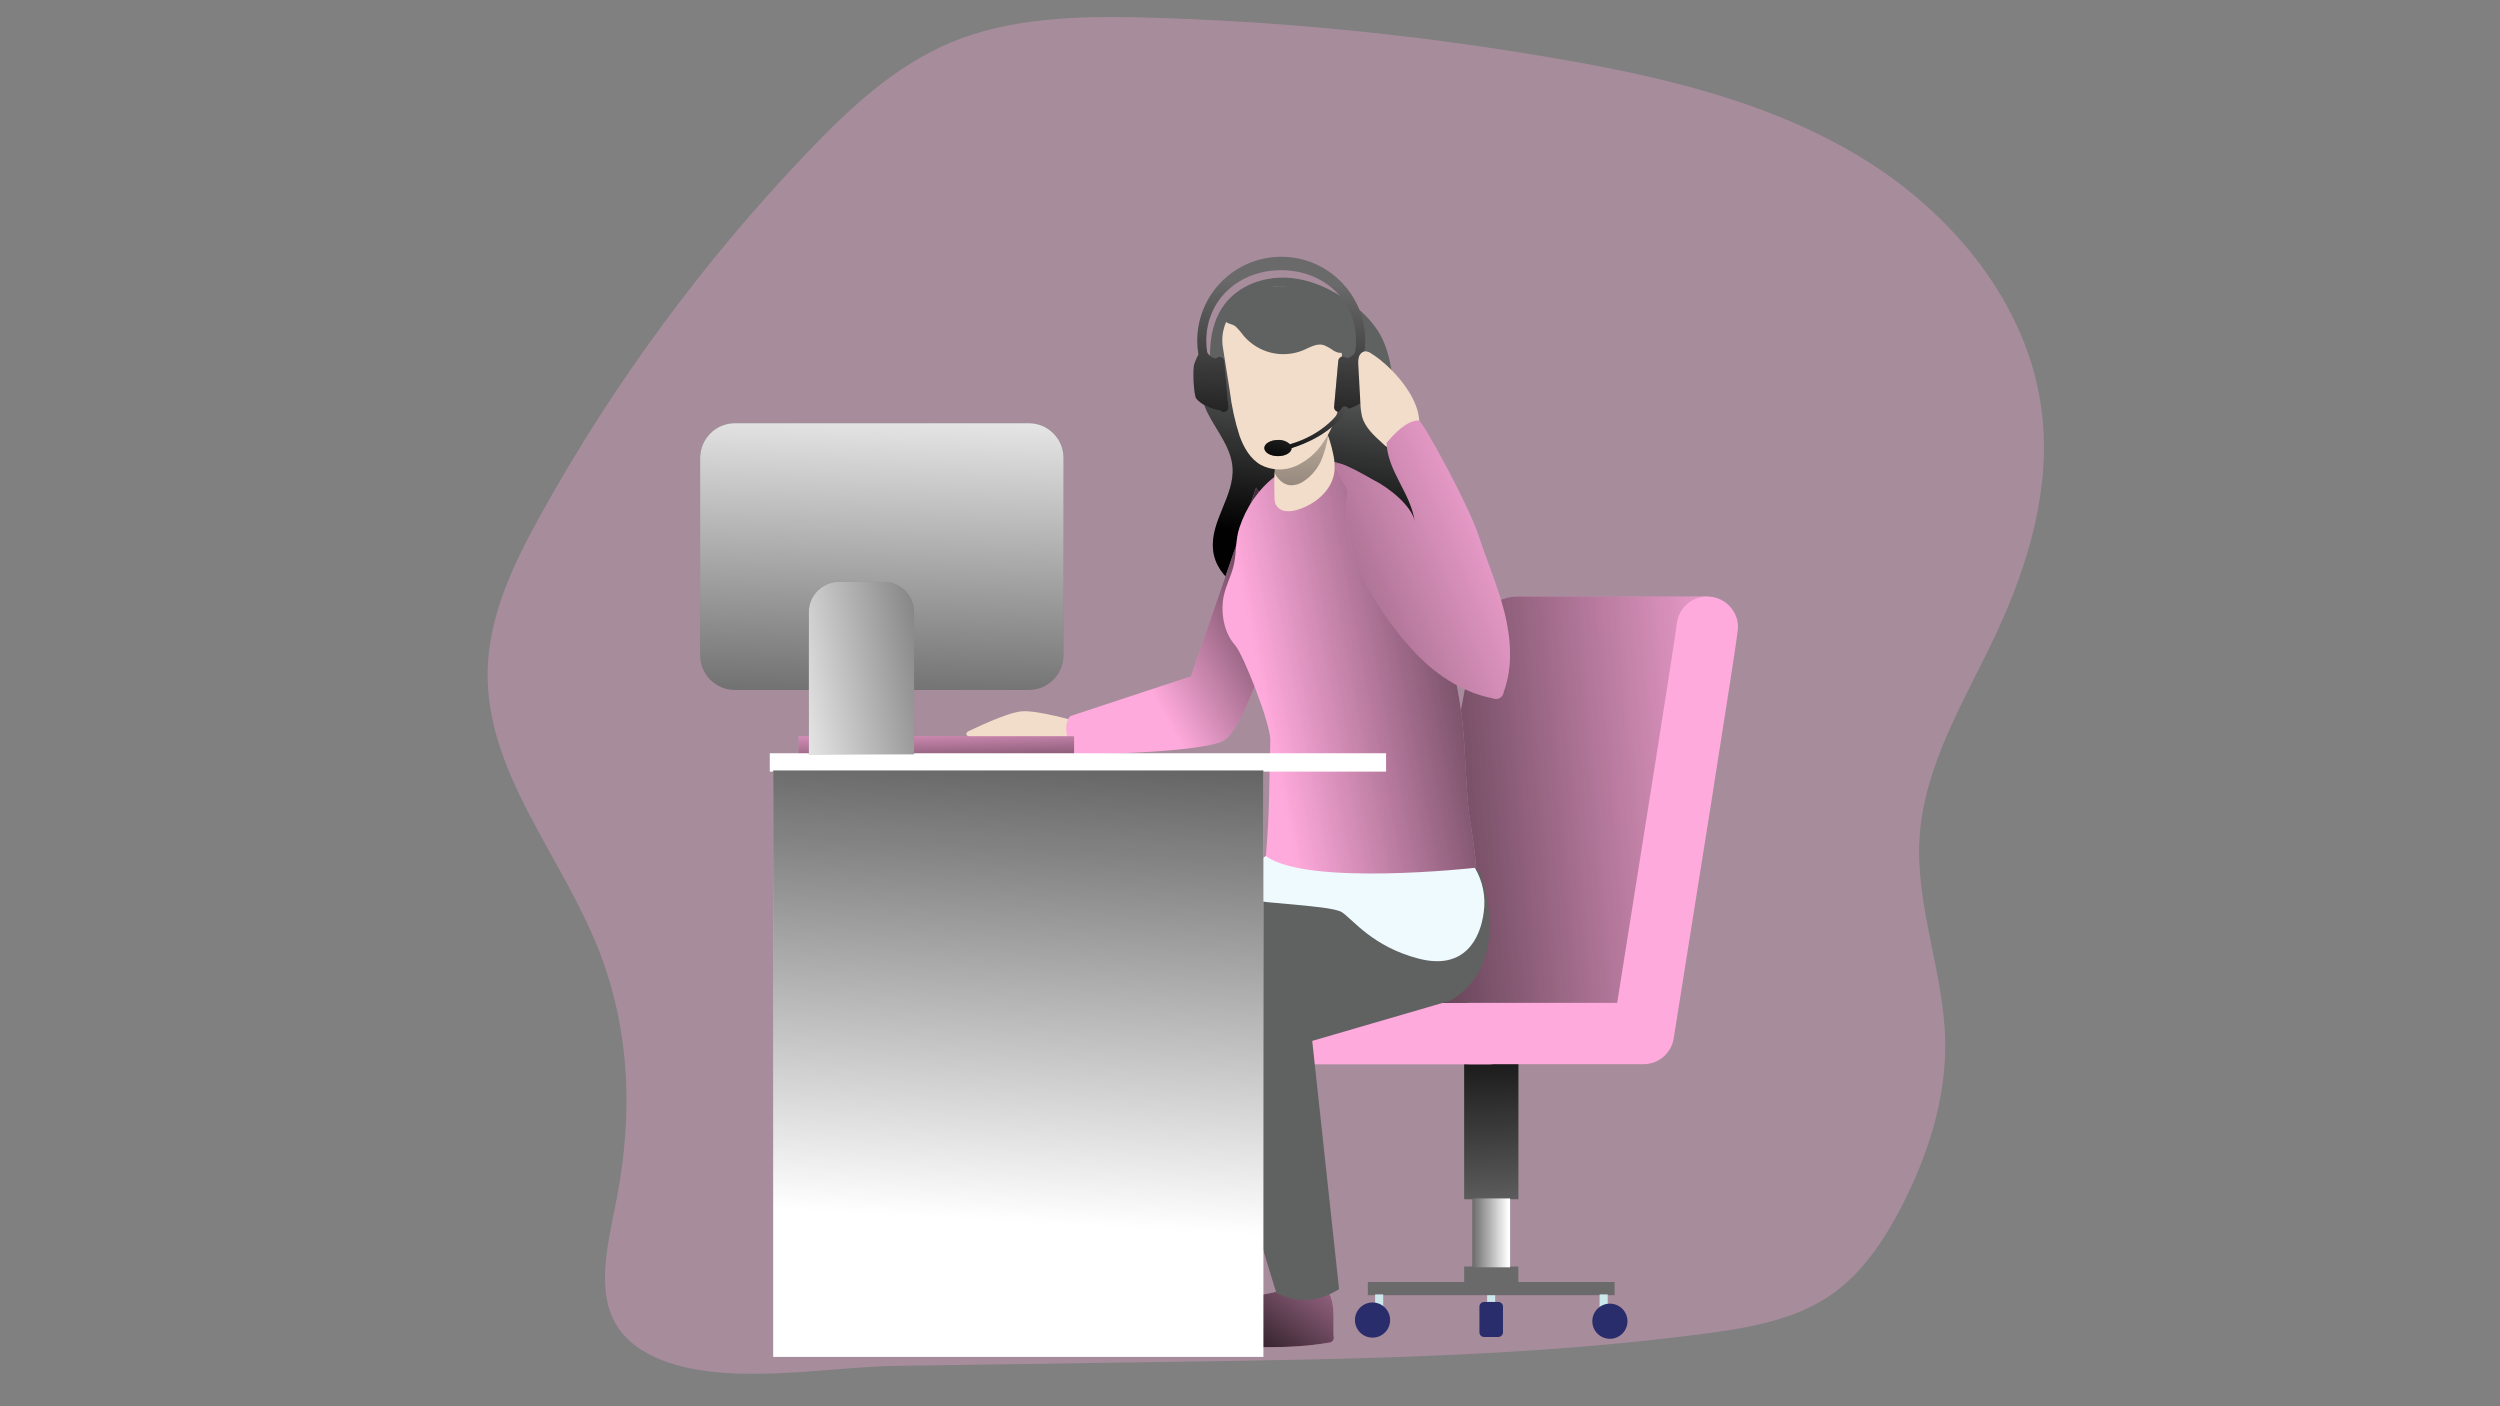 <?xml version="1.0" encoding="utf-8"?>
<!-- Generator: Adobe Illustrator 26.0.1, SVG Export Plug-In . SVG Version: 6.00 Build 0)  -->
<svg version="1.1" id="Layer_1" xmlns="http://www.w3.org/2000/svg" xmlns:xlink="http://www.w3.org/1999/xlink" x="0px" y="0px"
	 viewBox="0 0 1920 1080" style="enable-background:new 0 0 1920 1080;" xml:space="preserve">
<rect x="0" y="0" width="1920" height="1080" fill="#808080" stroke="none"/>
<style type="text/css">
	.st0{opacity:0.31;fill:#FFAADC;enable-background:new    ;}
	.st1{fill:#FFAADC;}
	.st2{fill:url(#SVGID_1_);}
	.st3{fill:#606161;}
	.st4{fill:url(#SVGID_00000039835840918190673720000009604941812487969215_);}
	.st5{fill:#CCE8EC;}
	.st6{fill:#6A6A6A;}
	.st7{fill:url(#SVGID_00000061463379523857607060000006374618106115260847_);}
	.st8{fill:url(#SVGID_00000116930353212845844720000011441599993019203768_);}
	.st9{fill:#2A2D6B;}
	.st10{fill:url(#SVGID_00000034777403845729004240000001173785568651481782_);}
	.st11{fill:#F2DDCA;}
	.st12{fill:url(#SVGID_00000077292837929087994330000002531713955250109353_);}
	.st13{fill:url(#SVGID_00000037679143698535841100000011522041806275466140_);}
	.st14{fill:#EFFAFF;}
	.st15{fill:url(#SVGID_00000084501974518866712230000013389871777744663985_);}
	.st16{fill:#FFFFFF;}
	.st17{fill:url(#SVGID_00000047045380982434107360000001794243065944583076_);}
	.st18{fill:url(#SVGID_00000160870693721266458710000013445086355766838933_);}
	.st19{fill:url(#SVGID_00000101087748159244059920000009177168759724228253_);}
	.st20{fill:url(#SVGID_00000048466367368168613840000010494622235810057149_);}
	.st21{fill:url(#SVGID_00000020392452178682844210000005055692218962330250_);}
	.st22{fill:url(#SVGID_00000182509375098498644930000007277715358702110129_);}
	.st23{fill:url(#SVGID_00000067225618681730299920000009715516351608204196_);}
</style>
<path class="st0" d="M905.7,1045.8c135.1-2,270.6-4,404.6-21.7c33.4-4.5,68-10.4,95.7-29.5c23.8-16.4,40.4-41.2,53.8-66.8
	c20.7-39.9,35.1-84.1,34.1-129c-1.2-52.3-22.9-103.1-19.7-155.3c3.5-56.2,35-106.1,58.9-157c24.9-53.2,42.2-111.9,35-170.2
	c-10.1-82.8-69.3-153.8-141-196.7c-71.7-42.9-155-61.7-237.4-75.6c-103.1-17.6-207.2-27.8-311.7-30.6c-50-1.1-101.8,0-147.9,19.3
	c-42.9,18-77.8,50.6-109.9,84.2c-79.8,83.5-148.6,176.9-204.6,277.8c-21,37.8-40.6,78.4-41.1,121.6c-1,74.1,52.6,136.2,81.7,204.4
	c27.6,64.4,30.6,132.4,17.3,200.5c-9.1,46.9-23.3,96.8,29.3,121c51.4,23.7,130.4,7.6,185,6.8L905.7,1045.8z"/>
<path class="st1" d="M1024.2,1026c0.7,2.1-0.5,4.3-2.5,5c-0.5,0.2-1,0.2-1.4,0.2c-30.6,5.2-61.9,3.4-93,1.6
	c-2.4-13.5,8.4-26.2,20.7-32c12.3-5.8,26.4-6.9,39.5-10.4c5.5-1.8,11.1-3.1,16.8-3.9C1028.4,984.7,1023.4,1009.4,1024.2,1026z"/>
<linearGradient id="SVGID_1_" gradientUnits="userSpaceOnUse" x1="1312.287" y1="-42.69" x2="1202.801" y2="-194.562" gradientTransform="matrix(1 0 0 -1 -260.685 876.74)">
	<stop  offset="0" style="stop-color:#010101;stop-opacity:0"/>
	<stop  offset="0.95" style="stop-color:#010101"/>
</linearGradient>
<path class="st2" d="M1024.2,1026c0.7,2.1-0.5,4.3-2.5,5c-0.5,0.2-1,0.2-1.4,0.2c-30.6,5.2-61.9,3.4-93,1.6
	c-2.4-13.5,8.4-26.2,20.7-32c12.3-5.8,26.4-6.9,39.5-10.4c5.5-1.8,11.1-3.1,16.8-3.9C1028.4,984.7,1023.4,1009.4,1024.2,1026z"/>
<path class="st3" d="M931.4,298.8c-3.2-22.2-4.5-47,9-65c10.9-14.5,30-21.5,48.2-20.5c18.1,1,35.3,9.2,49.8,20.2
	c8.2,5.9,15.2,13.3,20.6,21.8c19.2,32.1,4.5,79.1,30.1,106.4c9,9.6,21.9,15,31.1,24.5c18.4,19,18,49.4-1,67.8
	c-7.9,7.7-18.3,12.4-29.3,13.4c-14,1.2-27.7-3.8-41.7-5.6c-22.3-3-45,1.9-67.3-0.6c-22.3-2.5-46.6-16.2-49.2-38.5
	s16.6-41.9,14.9-63.9c-1.2-15.3-12.1-27.8-19-41.4c-7-13.6-8.5-33.4,4.5-41.7"/>
<linearGradient id="SVGID_00000101068025971938481760000013054926667139710341_" gradientUnits="userSpaceOnUse" x1="1297.851" y1="590.182" x2="1280.203" y2="453.293" gradientTransform="matrix(1 0 0 -1 -260.685 876.74)">
	<stop  offset="0" style="stop-color:#010101;stop-opacity:0"/>
	<stop  offset="0.95" style="stop-color:#010101"/>
</linearGradient>
<path style="fill:url(#SVGID_00000101068025971938481760000013054926667139710341_);" d="M931.4,298.8c-3.2-22.2-4.5-47,9-65
	c10.9-14.5,30-21.5,48.2-20.5c18.1,1,35.3,9.2,49.8,20.2c8.2,5.9,15.2,13.3,20.6,21.8c19.2,32.1,4.5,79.1,30.1,106.4
	c9,9.6,21.9,15,31.1,24.5c18.4,19,18,49.4-1,67.8c-7.9,7.7-18.3,12.4-29.3,13.4c-14,1.2-27.7-3.8-41.7-5.6c-22.3-3-45,1.9-67.3-0.6
	c-22.3-2.5-46.6-16.2-49.2-38.5s16.6-41.9,14.9-63.9c-1.2-15.3-12.1-27.8-19-41.4c-7-13.6-8.5-33.4,4.5-41.7"/>
<rect x="1142.1" y="994.4" class="st5" width="6.2" height="10"/>
<rect x="1124.5" y="812.3" class="st6" width="41.6" height="108.7"/>
<linearGradient id="SVGID_00000116951268333920122900000008026472829593096611_" gradientUnits="userSpaceOnUse" x1="1409.001" y1="-67.207" x2="1401.937" y2="111.189" gradientTransform="matrix(1 0 0 -1 -260.695 876.74)">
	<stop  offset="0" style="stop-color:#010101;stop-opacity:0"/>
	<stop  offset="0.95" style="stop-color:#010101"/>
</linearGradient>
<rect x="1124.5" y="812.3" style="fill:url(#SVGID_00000116951268333920122900000008026472829593096611_);" width="41.6" height="108.7"/>
<rect x="1124.5" y="972.7" class="st6" width="41.6" height="20.3"/>
<rect x="1130.7" y="920.4" class="st6" width="29.1" height="52.9"/>
<linearGradient id="SVGID_00000065758482283126182440000015283382883074753154_" gradientUnits="userSpaceOnUse" x1="1391.384" y1="-70.093" x2="1420.496" y2="-70.093" gradientTransform="matrix(1 0 0 -1 -260.695 876.74)">
	<stop  offset="0" style="stop-color:#FFFFFF;stop-opacity:0"/>
	<stop  offset="0.95" style="stop-color:#FFFFFF"/>
</linearGradient>
<rect x="1130.7" y="920.4" style="fill:url(#SVGID_00000065758482283126182440000015283382883074753154_);" width="29.1" height="52.9"/>
<rect x="1050.5" y="984.6" class="st6" width="189.5" height="10.1"/>
<path class="st9" d="M1150.7,1026.8h-10.9c-2,0-3.6-1.6-3.6-3.6v-19.7c0-2,1.6-3.6,3.6-3.6h10.9c2,0,3.6,1.6,3.6,3.6v19.7
	C1154.3,1025.1,1152.7,1026.8,1150.7,1026.8z"/>
<rect x="1228.5" y="994.1" class="st5" width="6.2" height="13.7"/>
<rect x="1056.1" y="994.1" class="st5" width="6.2" height="13.7"/>
<circle class="st9" cx="1236.4" cy="1014.7" r="13.5"/>
<circle class="st9" cx="1054.1" cy="1013.8" r="13.5"/>
<path class="st1" d="M1311.1,458.1h-145.7c-15.7,0-29.2,11.2-32.1,26.6l-58.9,314.4L1244,785L1311.1,458.1z"/>
<linearGradient id="SVGID_00000129911814794821790390000018187187060209823394_" gradientUnits="userSpaceOnUse" x1="1623.18" y1="268.446" x2="1158.688" y2="229.604" gradientTransform="matrix(1 0 0 -1 -260.685 876.74)">
	<stop  offset="0" style="stop-color:#010101;stop-opacity:0"/>
	<stop  offset="0.95" style="stop-color:#010101"/>
</linearGradient>
<path style="fill:url(#SVGID_00000129911814794821790390000018187187060209823394_);" d="M1311.1,458.1h-145.7
	c-15.7,0-29.2,11.2-32.1,26.6l-58.9,314.4L1244,785L1311.1,458.1z"/>
<path class="st1" d="M1105,793.8c0-13,10.6-23.6,23.6-23.6h113.4c18.7-117.3,44.2-278,45.7-290.4c1.1-13,12.4-22.6,25.4-21.6
	c12.2,1,21.6,11.1,21.7,23.4c0,2.4,0,6.8-49.4,315.9c-1.8,11.4-11.7,19.9-23.3,19.8h-133.4C1115.5,817.4,1105,806.8,1105,793.8z
	 M1287.6,481.7c0-0.5,0-1.1,0-1.6C1287.5,480.6,1287.5,481.2,1287.6,481.7z"/>
<path class="st1" d="M986.2,817.4h158c13-0.4,23.2-11.3,22.8-24.3c-0.4-12.4-10.4-22.4-22.8-22.8h-158c-13-0.4-23.9,9.8-24.3,22.8
	c-0.4,13,9.8,23.9,22.8,24.3C985.2,817.4,985.7,817.4,986.2,817.4z"/>
<path class="st3" d="M1136.9,670.4c0,0-215.2,80.6-216.2,84.3c-6.9,25.9,59.5,238.1,59.5,238.1s22.1,14.2,48.2-2.8l-20.6-190.6
	l105.4-30.7C1113.2,768.6,1161.7,747.8,1136.9,670.4z"/>
<path class="st3" d="M995.1,666.5c0,0-150.1,70.8-148.8,74.4c1.3,3.6,29.1,231.6,29.1,231.6s19.9,13.4,48,0l4.4-191.7l181.4-26.1
	c0,0,17.9-26.8,27.8-84.3C1117.4,654.9,1000.3,664.6,995.1,666.5z"/>
<path class="st11" d="M827,554.1c0,0-30.4-8.9-42.4-7.8c-12,1.1-38.2,14.2-40.7,15.2c-2.5,1.1-5.8,7,18.1,4.8
	c23.9-2.1,33.2,15.9,50.9,12.2c17.7-3.7,21.9-14.4,21.9-14.4"/>
<path class="st1" d="M964.7,374.5l-50.1,144.9l-92.4,30.5c0,0-9.1,6.5,2.6,29.6c0,0,92.7-0.8,114.2-10.2c21.5-9.4,57.9-146,57.9-146
	"/>
<linearGradient id="SVGID_00000068671044325001288840000004557461520945359289_" gradientUnits="userSpaceOnUse" x1="1135.473" y1="361.922" x2="1314.749" y2="461.704" gradientTransform="matrix(1 0 0 -1 -260.685 876.74)">
	<stop  offset="0" style="stop-color:#010101;stop-opacity:0"/>
	<stop  offset="0.95" style="stop-color:#010101"/>
</linearGradient>
<path style="fill:url(#SVGID_00000068671044325001288840000004557461520945359289_);" d="M964.7,374.5l-50.1,144.9l-92.4,30.5
	c0,0-9.1,6.5,2.6,29.6c0,0,92.7-0.8,114.2-10.2c21.5-9.4,57.9-146,57.9-146"/>
<path class="st1" d="M1058.9,384c12.8,16,22.1,36.1,30.4,53.4c17.5,36.2,28.9,75.1,33.6,115.1c2.7,23.8,2.6,48.1,5.3,72.2
	c0.4,3.8,7.8,46.1,4.6,47.5c0,0-49.3,17.7-124,18.7c-8,0-34.8,4.2-39.6-4.5c-3-5.5,2.6-23,3-29c3-35.2,2.4-53.3,3.4-88.6
	c0.4-12.9-20.9-66.3-26.9-73.1c-7.9-8.9-10.7-21.5-9.6-33.4c1-10.7,6.7-19.4,8.7-29.5c1.9-9.2,1-18.3,4.1-27.6
	c10.1-30.7,37.8-56.4,72-50.5C1042.2,357.9,1047.5,369.8,1058.9,384z"/>
<linearGradient id="SVGID_00000017485612579309898360000001280090848730696127_" gradientUnits="userSpaceOnUse" x1="1229.726" y1="342.735" x2="1529.951" y2="401.01" gradientTransform="matrix(1 0 0 -1 -260.685 876.74)">
	<stop  offset="0" style="stop-color:#010101;stop-opacity:0"/>
	<stop  offset="0.95" style="stop-color:#010101"/>
</linearGradient>
<path style="fill:url(#SVGID_00000017485612579309898360000001280090848730696127_);" d="M1058.9,384c12.8,16,22.1,36.1,30.4,53.4
	c17.5,36.2,28.9,75.1,33.6,115.1c2.7,23.8,2.6,48.1,5.3,72.2c0.4,3.8,7.8,46.1,4.6,47.5c0,0-49.3,17.7-124,18.7
	c-8,0-34.8,4.2-39.6-4.5c-3-5.5,2.6-23,3-29c3-35.2,2.4-53.3,3.4-88.6c0.4-12.9-20.9-66.3-26.9-73.1c-7.9-8.9-10.7-21.5-9.6-33.4
	c1-10.7,6.7-19.4,8.7-29.5c1.9-9.2,1-18.3,4.1-27.6c10.1-30.7,37.8-56.4,72-50.5C1042.2,357.9,1047.5,369.8,1058.9,384z"/>
<path class="st14" d="M972.1,657.4c0,0-35,24.9-24.9,30.9c9.3,5.5,74.6,6.4,83.4,12.3s23.6,26.4,58.8,35.6s47.5-15.1,50.1-35.6
	c1.7-11.8-0.7-23.8-6.8-34.1C1132.7,666.5,1003.8,680.9,972.1,657.4z"/>
<rect x="613.3" y="565.4" class="st1" width="211.6" height="13.9"/>
<linearGradient id="SVGID_00000121254136324212304140000014831559154428675495_" gradientUnits="userSpaceOnUse" x1="949.464" y1="327.49" x2="951.431" y2="255.966" gradientTransform="matrix(1 0 0 -1 -230.945 878.65)">
	<stop  offset="0" style="stop-color:#010101;stop-opacity:0"/>
	<stop  offset="0.95" style="stop-color:#010101"/>
</linearGradient>
<rect x="613.3" y="565.4" style="fill:url(#SVGID_00000121254136324212304140000014831559154428675495_);" width="211.6" height="13.9"/>
<rect x="591.2" y="578.5" class="st16" width="473.3" height="14.1"/>
<rect x="593.8" y="591.7" class="st16" width="376.5" height="450.4"/>
<linearGradient id="SVGID_00000024698117471514717190000011748487452338651570_" gradientUnits="userSpaceOnUse" x1="1006.378" y1="-59.708" x2="1039.941" y2="553.137" gradientTransform="matrix(1 0 0 -1 -230.945 878.65)">
	<stop  offset="0" style="stop-color:#010101;stop-opacity:0"/>
	<stop  offset="0.95" style="stop-color:#010101"/>
</linearGradient>
<rect x="593.8" y="591.7" style="fill:url(#SVGID_00000024698117471514717190000011748487452338651570_);" width="376.5" height="450.4"/>
<path class="st6" d="M564.4,325h225.7c14.7,0,26.7,11.9,26.7,26.7v151.5c0,14.7-11.9,26.7-26.7,26.7H564.4
	c-14.7,0-26.7-11.9-26.7-26.7V351.7C537.8,337,549.7,325,564.4,325z"/>
<linearGradient id="SVGID_00000095335975332529856210000013239345700699942814_" gradientUnits="userSpaceOnUse" x1="904.574" y1="332.251" x2="913.398" y2="618.347" gradientTransform="matrix(1 0 0 -1 -230.945 878.65)">
	<stop  offset="0" style="stop-color:#FFFFFF;stop-opacity:0"/>
	<stop  offset="0.95" style="stop-color:#FFFFFF"/>
</linearGradient>
<path style="fill:url(#SVGID_00000095335975332529856210000013239345700699942814_);" d="M564.4,325h225.7
	c14.7,0,26.7,11.9,26.7,26.7v151.5c0,14.7-11.9,26.7-26.7,26.7H564.4c-14.7,0-26.7-11.9-26.7-26.7V351.7
	C537.8,337,549.7,325,564.4,325z"/>
<path class="st6" d="M644.4,446.9h34.5c12.8,0,23.1,10.4,23.1,23.1l0,0v109.3l0,0h-80.8l0,0V470
	C621.2,457.3,631.6,446.9,644.4,446.9z"/>
<linearGradient id="SVGID_00000003794290375704895070000003509613680338367417_" gradientUnits="userSpaceOnUse" x1="972.184" y1="379.763" x2="804.631" y2="345.321" gradientTransform="matrix(1 0 0 -1 -230.945 878.65)">
	<stop  offset="0" style="stop-color:#FFFFFF;stop-opacity:0"/>
	<stop  offset="0.95" style="stop-color:#FFFFFF"/>
</linearGradient>
<path style="fill:url(#SVGID_00000003794290375704895070000003509613680338367417_);" d="M644.4,446.9h34.5
	c12.8,0,23.1,10.4,23.1,23.1l0,0v109.3l0,0h-80.8l0,0V470C621.2,457.3,631.6,446.9,644.4,446.9z"/>
<path class="st11" d="M978.8,382c-0.1,1.8,0.2,3.5,0.8,5.2c1.5,2.9,4.3,4.9,7.6,5.3c3.2,0.3,6.4,0,9.5-1.1
	c13.8-4.2,26.7-15.3,28.2-29.7c0.3-4.3,0-8.7-1-12.9c-1.3-6.6-3.3-13.1-6-19.3c-2.6-5.8-6.4-12-12.7-13.1
	c-6.2-1.1-12.6,4.1-16.4,9.7C978,341.7,978.4,363.6,978.8,382z"/>
<linearGradient id="SVGID_00000038412859753292052310000015376488487214060947_" gradientUnits="userSpaceOnUse" x1="1257.73" y1="605.595" x2="1261.249" y2="324.777" gradientTransform="matrix(1 0 0 -1 -260.685 876.74)">
	<stop  offset="0" style="stop-color:#010101;stop-opacity:0"/>
	<stop  offset="0.95" style="stop-color:#010101"/>
</linearGradient>
<path style="fill:url(#SVGID_00000038412859753292052310000015376488487214060947_);" d="M1016,350.2c-2.7,8.3-8.3,15.4-15.7,20
	c-2.9,1.8-6.2,2.6-9.5,2.5c-5.7-0.6-10.2-5.4-12.4-10.6c-1.9-4.7-2.8-9.7-2.9-14.8c-0.7-9.1,1.1-18.2,5.4-26.2
	c4.6-7.8,12.9-13.7,22.1-13.5C1026.2,308.1,1021.3,335.9,1016,350.2z"/>
<path class="st11" d="M939.1,266.3l5.4,34.2c1.4,11.6,3.9,23.1,7.5,34.3c3.2,8.9,8.2,17.7,16.4,22.3c8.3,4.3,18.2,4.6,26.8,0.8
	c8.5-3.9,15.7-10,20.8-17.8c13.1-18.7,16.7-42.6,14.8-65.3c-1.1-13.4-4.3-27.1-12.6-37.7c-10-12.4-25.6-18.7-41.4-16.7
	C954.9,223.6,935.8,244.1,939.1,266.3z"/>
<path class="st6" d="M1050.8,279.2c-0.8-2.5-1.8-4.9-3.1-7.1c0.5-3.4,0.8-6.9,0.8-10.4c0-35.6-28.8-64.5-64.5-64.5
	c-35.6,0-64.5,28.8-64.5,64.5c0,0,0,0,0,0.1c0,3.5,0.3,7,0.9,10.5c-1.2,2.2-2.3,4.6-3.1,7c-1.5,4.1-0.5,23.9,1.3,26.5
	c3.4,4.9,12.7,8.8,18.6,9.5c0.8,0.8,1.9,1.3,3,1.2c1.9-0.1,3.3-1.8,3.2-3.7c0,0,0,0,0,0l-3.2-35.6c-0.2-1.9-1.9-3.3-3.9-3.1
	c-0.8,0.1-1.6,0.5-2.2,1.1h-1c-2.6-0.6-4.8-2.3-6-4.6c-0.5-2.9-0.7-5.8-0.7-8.8c0-32.2,25.7-54.3,57.5-54.3
	c31.8,0,57.5,22.2,57.5,54.3c0,3-0.2,5.9-0.7,8.8c-1.3,2.2-3.4,3.8-5.8,4.3h-1c-1.4-1.4-3.6-1.5-5-0.1c-0.6,0.6-1,1.3-1.1,2.1
	l-3.2,35.6c-0.1,1.9,1.3,3.6,3.2,3.8c1.1,0.1,2.2-0.3,3-1.2c5.9-0.8,15.2-4.6,18.6-9.5C1051.3,303.1,1052.3,283.3,1050.8,279.2z"/>
<linearGradient id="SVGID_00000080186965645138519310000007389283563832932031_" gradientUnits="userSpaceOnUse" x1="1248.683" y1="660.455" x2="1239.859" y2="500.613" gradientTransform="matrix(1 0 0 -1 -260.685 876.74)">
	<stop  offset="0" style="stop-color:#010101;stop-opacity:0"/>
	<stop  offset="0.95" style="stop-color:#010101"/>
</linearGradient>
<path style="fill:url(#SVGID_00000080186965645138519310000007389283563832932031_);" d="M1050.8,279.2c-0.8-2.5-1.8-4.9-3.1-7.1
	c0.5-3.4,0.8-6.9,0.8-10.4c0-35.6-28.8-64.5-64.5-64.5c-35.6,0-64.5,28.8-64.5,64.5c0,0,0,0,0,0.1c0,3.5,0.3,7,0.9,10.5
	c-1.2,2.2-2.3,4.6-3.1,7c-1.5,4.1-0.5,23.9,1.3,26.5c3.4,4.9,12.7,8.8,18.6,9.5c0.8,0.8,1.9,1.3,3,1.2c1.9-0.1,3.3-1.8,3.2-3.7
	c0,0,0,0,0,0l-3.2-35.6c-0.2-1.9-1.9-3.3-3.9-3.1c-0.8,0.1-1.6,0.5-2.2,1.1h-1c-2.6-0.6-4.8-2.3-6-4.6c-0.5-2.9-0.7-5.8-0.7-8.8
	c0-32.2,25.7-54.3,57.5-54.3c31.8,0,57.5,22.2,57.5,54.3c0,3-0.2,5.9-0.7,8.8c-1.3,2.2-3.4,3.8-5.8,4.3h-1c-1.4-1.4-3.6-1.5-5-0.1
	c-0.6,0.6-1,1.3-1.1,2.1l-3.2,35.6c-0.1,1.9,1.3,3.6,3.2,3.8c1.1,0.1,2.2-0.3,3-1.2c5.9-0.8,15.2-4.6,18.6-9.5
	C1051.3,303.1,1052.3,283.3,1050.8,279.2z"/>
<path class="st6" d="M1035.7,313.5c-3.9-3-5.2,0-5.2,0c-2.1,3.7-14,20.3-39.8,27.7c-2.5-2.3-5.8-3.5-9.2-3.3
	c-5.8,0-10.5,2.8-10.5,6.2s4.7,6.2,10.5,6.2c5.8,0,10.4-2.7,10.5-6.2C1001,341.3,1023.5,333,1035.7,313.5z"/>
<linearGradient id="SVGID_00000065060960914029832050000011516877188197156018_" gradientUnits="userSpaceOnUse" x1="1271.752" y1="587.506" x2="1257.183" y2="513.342" gradientTransform="matrix(1 0 0 -1 -260.685 876.74)">
	<stop  offset="0" style="stop-color:#010101;stop-opacity:0"/>
	<stop  offset="0.95" style="stop-color:#010101"/>
</linearGradient>
<path style="fill:url(#SVGID_00000065060960914029832050000011516877188197156018_);" d="M1035.7,313.5c-3.9-3-5.2,0-5.2,0
	c-2.1,3.7-14,20.3-39.8,27.7c-2.5-2.3-5.8-3.5-9.2-3.3c-5.8,0-10.5,2.8-10.5,6.2s4.7,6.2,10.5,6.2c5.8,0,10.4-2.7,10.5-6.2
	C1001,341.3,1023.5,333,1035.7,313.5z"/>
<path class="st3" d="M948.9,250.7c2.4,2.3,4.5,4.8,6.5,7.5c11.2,12.9,29.3,17.3,45.2,10.9c5.2-2.2,10.6-5.7,16-4.1
	c2.8,1.2,5.5,2.7,7.9,4.5c2.6,1.5,6.2,2.3,8.6,0.4c1.5-1.5,2.3-3.6,2.2-5.7c0.3-8-4.7-15.2-9.3-21.7c-3.7-5.6-8.2-10.7-13.5-14.9
	c-4.4-3-9.4-5.1-14.6-6.2c-13.5-3.2-27.8-1.8-40.5,3.8c-4.7,1.9-8.9,4.8-12.3,8.6c-2.1,2.4-5.9,8.2-4.7,11.7
	C941.6,249,946.1,248.3,948.9,250.7z"/>
<path class="st11" d="M1053,271.4c-1.3-1-2.9-1.5-4.6-1.6c-2.2,0.3-4,1.9-4.7,4.1c-0.6,2.1-0.7,4.3-0.5,6.5l1.6,29.7
	c0.1,3.3,0.5,6.5,1.2,9.7c2.3,8.4,9.1,14.6,15.5,20.4c2.6,2.8,5.9,4.8,9.6,5.9c5.3,0.6,10.6-1.7,13.6-6.1
	C1102.4,317.5,1071.6,282.8,1053,271.4z"/>
<path class="st1" d="M1084.4,498.6c16.5,18.3,37.9,33,62.1,37.7c3,1.3,6.5,0,7.8-3c0.2-0.5,0.4-1,0.4-1.5
	c7.3-19.4,5.8-41.1,0.8-61.2s-13.4-39.2-19.8-58.9c-7.8-24-43.4-88.8-46.1-88.8c-9.6,0-19,10.6-24.7,17.2
	c0.9,22,18.3,38.2,21.6,60.1c-2.6-12.1-20.3-25.9-31.4-31.4c-4.6-2.3-24.5-14.9-28.7-11.9c-3.3,2.3,9.5,17.8,8.7,21.7
	C1027.3,420.3,1057.5,468.7,1084.4,498.6z"/>
<linearGradient id="SVGID_00000052826343553606718360000018051726842622720940_" gradientUnits="userSpaceOnUse" x1="1441.736" y1="473.92" x2="1011.246" y2="288.485" gradientTransform="matrix(1 0 0 -1 -260.685 876.74)">
	<stop  offset="0" style="stop-color:#010101;stop-opacity:0"/>
	<stop  offset="0.95" style="stop-color:#010101"/>
</linearGradient>
<path style="fill:url(#SVGID_00000052826343553606718360000018051726842622720940_);" d="M1084.4,498.6c16.5,18.3,37.9,33,62.1,37.7
	c3,1.3,6.5,0,7.8-3c0.2-0.5,0.4-1,0.4-1.5c7.3-19.4,5.8-41.1,0.8-61.2s-13.4-39.2-19.8-58.9c-7.8-24-43.4-88.8-46.1-88.8
	c-9.6,0-19,10.6-24.7,17.2c0.9,22,18.3,38.2,21.6,60.1c-2.6-12.1-20.3-25.9-31.4-31.4c-4.6-2.3-24.5-14.9-28.7-11.9
	c-3.3,2.3,9.5,17.8,8.7,21.7C1027.3,420.3,1057.5,468.7,1084.4,498.6z"/>
</svg>
